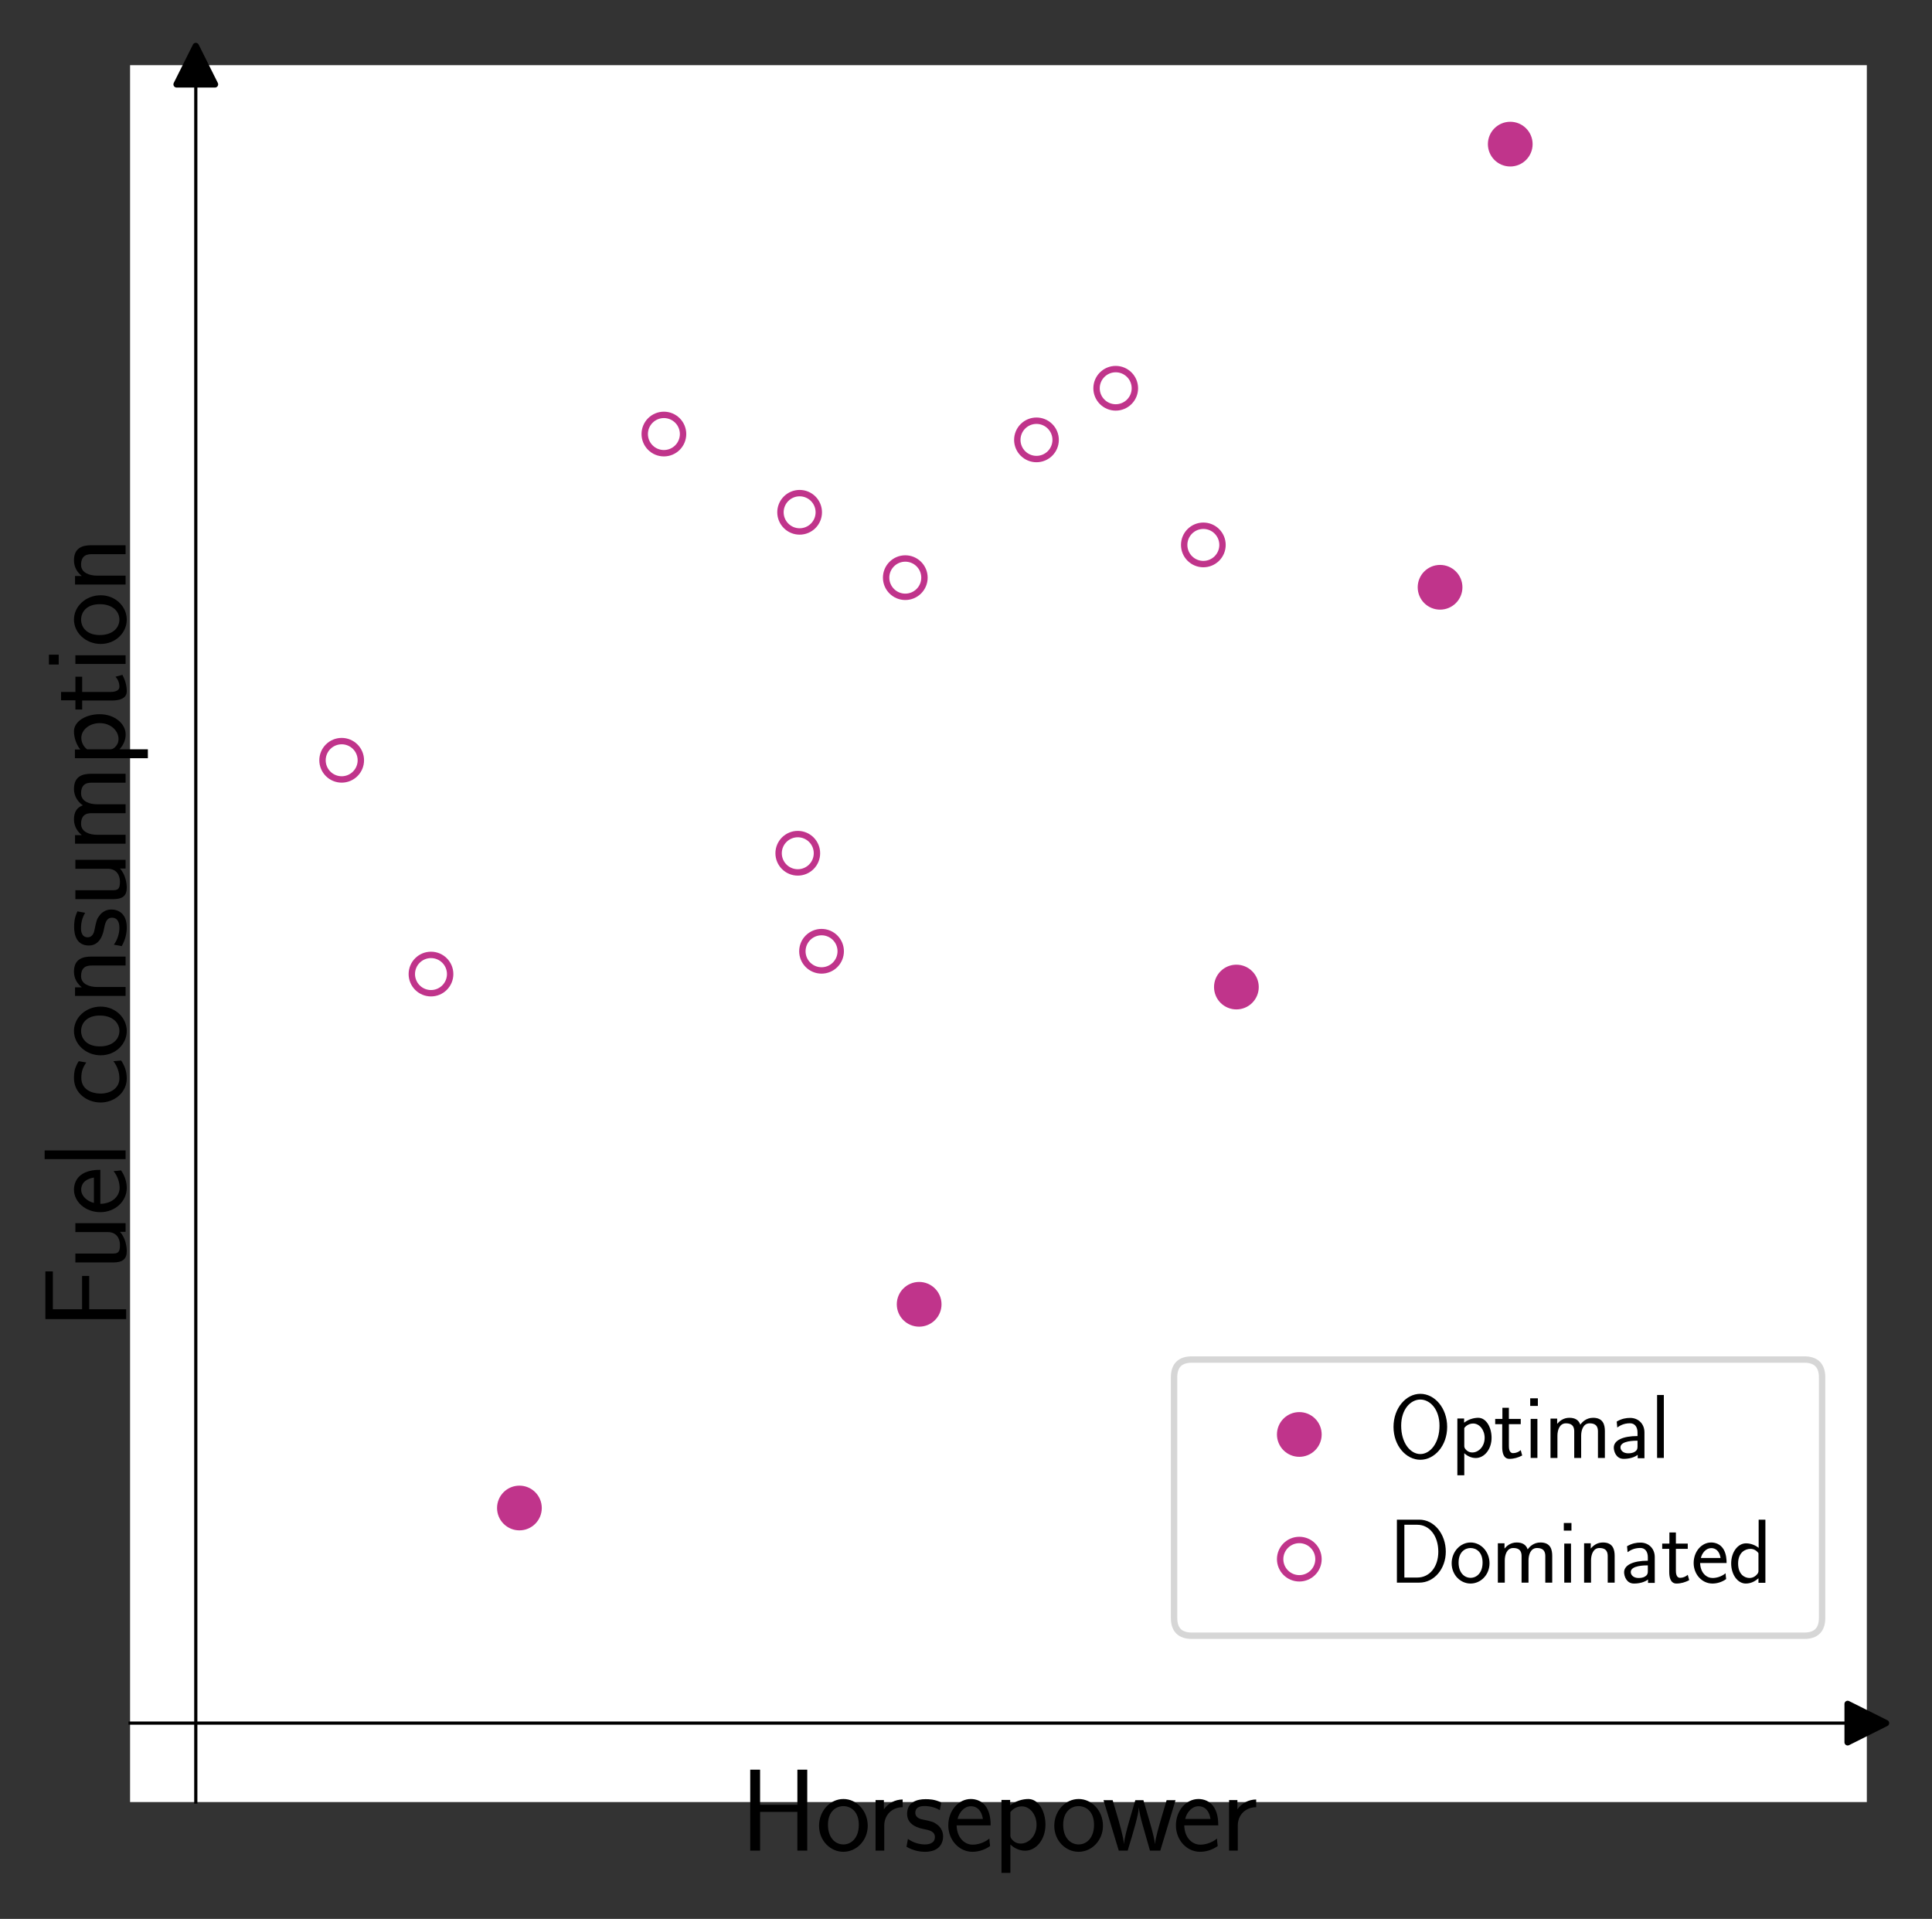 <?xml version="1.0" encoding="utf-8" standalone="no"?>
<!DOCTYPE svg PUBLIC "-//W3C//DTD SVG 1.1//EN"
  "http://www.w3.org/Graphics/SVG/1.1/DTD/svg11.dtd">
<svg xmlns:xlink="http://www.w3.org/1999/xlink" width="302.356pt" height="300.287pt" viewBox="0 0 302.356 300.287" xmlns="http://www.w3.org/2000/svg" version="1.1">
 <rect x="0" y="0" width="302.356" height="300.287" fill="#333333" stroke="none"/>
 <defs>
  <style type="text/css">*{stroke-linejoin: round; stroke-linecap: butt}</style>
 </defs>
 <g id="figure_1">
  <g id="patch_1">
   <path d="M -0 300.287 
L 302.356 300.287 
L 302.356 0 
L -0 0 
L -0 300.287 
z
" style="fill: none"/>
  </g>
  <g id="axes_1">
   <g id="patch_2">
    <path d="M 20.356 282 
L 292.156 282 
L 292.156 10.2 
L 20.356 10.2 
z
" style="fill: #ffffff"/>
   </g>
   <g id="PathCollection_1">
    <defs>
     <path id="m5c830c4031" d="M 0 3 
C 0.796 3 1.559 2.684 2.121 2.121 
C 2.684 1.559 3 0.796 3 0 
C 3 -0.796 2.684 -1.559 2.121 -2.121 
C 1.559 -2.684 0.796 -3 0 -3 
C -0.796 -3 -1.559 -2.684 -2.121 -2.121 
C -2.684 -1.559 -3 -0.796 -3 0 
C -3 0.796 -2.684 1.559 -2.121 2.121 
C -1.559 2.684 -0.796 3 0 3 
z
" style="stroke: #c0348b"/>
    </defs>
    <g clip-path="url(#pe7a9a47d73)">
     <use xlink:href="#m5c830c4031" x="236.353" y="22.555" style="fill: #c0348b; stroke: #c0348b"/>
     <use xlink:href="#m5c830c4031" x="225.369" y="91.902" style="fill: #c0348b; stroke: #c0348b"/>
     <use xlink:href="#m5c830c4031" x="193.494" y="154.461" style="fill: #c0348b; stroke: #c0348b"/>
     <use xlink:href="#m5c830c4031" x="143.847" y="204.108" style="fill: #c0348b; stroke: #c0348b"/>
     <use xlink:href="#m5c830c4031" x="81.288" y="235.984" style="fill: #c0348b; stroke: #c0348b"/>
    </g>
   </g>
   <g id="PathCollection_2">
    <defs>
     <path id="C0_0_8bb16cd628" d="M 0 3 
C 0.796 3 1.559 2.684 2.121 2.121 
C 2.684 1.559 3 0.796 3 -0 
C 3 -0.796 2.684 -1.559 2.121 -2.121 
C 1.559 -2.684 0.796 -3 0 -3 
C -0.796 -3 -1.559 -2.684 -2.121 -2.121 
C -2.684 -1.559 -3 -0.796 -3 0 
C -3 0.796 -2.684 1.559 -2.121 2.121 
C -1.559 2.684 -0.796 3 0 3 
z
"/>
    </defs>
    <g clip-path="url(#pe7a9a47d73)">
     <use xlink:href="#C0_0_8bb16cd628" x="125.141" y="80.167" style="fill: none; stroke: #c0348b"/>
    </g>
    <g clip-path="url(#pe7a9a47d73)">
     <use xlink:href="#C0_0_8bb16cd628" x="103.899" y="67.923" style="fill: none; stroke: #c0348b"/>
    </g>
    <g clip-path="url(#pe7a9a47d73)">
     <use xlink:href="#C0_0_8bb16cd628" x="174.608" y="60.759" style="fill: none; stroke: #c0348b"/>
    </g>
    <g clip-path="url(#pe7a9a47d73)">
     <use xlink:href="#C0_0_8bb16cd628" x="188.322" y="85.273" style="fill: none; stroke: #c0348b"/>
    </g>
    <g clip-path="url(#pe7a9a47d73)">
     <use xlink:href="#C0_0_8bb16cd628" x="67.449" y="152.429" style="fill: none; stroke: #c0348b"/>
    </g>
    <g clip-path="url(#pe7a9a47d73)">
     <use xlink:href="#C0_0_8bb16cd628" x="141.677" y="90.396" style="fill: none; stroke: #c0348b"/>
    </g>
    <g clip-path="url(#pe7a9a47d73)">
     <use xlink:href="#C0_0_8bb16cd628" x="124.852" y="133.523" style="fill: none; stroke: #c0348b"/>
    </g>
    <g clip-path="url(#pe7a9a47d73)">
     <use xlink:href="#C0_0_8bb16cd628" x="162.207" y="68.836" style="fill: none; stroke: #c0348b"/>
    </g>
    <g clip-path="url(#pe7a9a47d73)">
     <use xlink:href="#C0_0_8bb16cd628" x="53.472" y="118.974" style="fill: none; stroke: #c0348b"/>
    </g>
    <g clip-path="url(#pe7a9a47d73)">
     <use xlink:href="#C0_0_8bb16cd628" x="128.571" y="148.862" style="fill: none; stroke: #c0348b"/>
    </g>
   </g>
   <g id="matplotlib.axis_1">
    <g id="text_1">
     <!-- Horsepower -->
     <g transform="translate(115.794 289.599)scale(0.18 -0.18)">
      <defs>
       <path id="CMSS17-48" d="M 3674 4416 
L 3136 4416 
L 3136 2501 
L 1101 2501 
L 1101 4416 
L 563 4416 
L 563 0 
L 1101 0 
L 1101 2112 
L 3136 2112 
L 3136 0 
L 3674 0 
L 3674 4416 
z
" transform="scale(0.016)"/>
       <path id="CMSS17-6f" d="M 2829 1356 
C 2829 2176 2221 2816 1504 2816 
C 768 2816 173 2157 173 1356 
C 173 544 787 -64 1498 -64 
C 2227 -64 2829 563 2829 1356 
z
M 1504 337 
C 1050 337 659 709 659 1408 
C 659 2151 1114 2427 1498 2427 
C 1914 2427 2342 2126 2342 1408 
C 2342 683 1926 337 1504 337 
z
" transform="scale(0.016)"/>
       <path id="CMSS17-72" d="M 954 1363 
C 954 1965 1395 2368 1958 2368 
L 1958 2789 
C 1549 2789 1165 2585 934 2253 
L 934 2758 
L 480 2758 
L 480 0 
L 954 0 
L 954 1363 
z
" transform="scale(0.016)"/>
       <path id="CMSS17-73" d="M 2061 2627 
C 1683 2807 1389 2807 1197 2807 
C 742 2807 198 2648 198 2003 
C 198 1359 902 1218 1094 1179 
C 1389 1122 1715 1058 1715 740 
C 1715 337 1254 337 1171 337 
C 915 337 563 407 243 638 
L 166 210 
C 531 0 883 -64 1178 -64 
C 1965 -64 2163 416 2163 781 
C 2163 1094 1984 1305 1862 1401 
C 1651 1568 1574 1587 1050 1696 
C 960 1709 646 1779 646 2066 
C 646 2432 1050 2432 1139 2432 
C 1555 2432 1811 2303 1984 2208 
L 2061 2627 
z
" transform="scale(0.016)"/>
       <path id="CMSS17-65" d="M 2502 1377 
C 2502 1590 2490 2003 2285 2345 
C 2061 2713 1696 2816 1421 2816 
C 755 2816 192 2188 192 1375 
C 192 582 774 -64 1510 -64 
C 1798 -64 2150 19 2470 248 
C 2470 274 2458 414 2451 420 
C 2451 433 2432 630 2432 656 
C 2125 407 1773 325 1517 325 
C 1107 325 666 667 646 1377 
L 2502 1377 
z
M 698 1728 
C 781 2084 1062 2421 1421 2421 
C 1517 2421 1965 2421 2080 1728 
L 698 1728 
z
" transform="scale(0.016)"/>
       <path id="CMSS17-70" d="M 966 333 
C 1178 129 1466 -5 1773 -5 
C 2368 -5 2880 603 2880 1412 
C 2880 2159 2496 2816 1946 2816 
C 1626 2816 1242 2702 954 2472 
L 954 2765 
L 480 2765 
L 480 -1216 
L 966 -1216 
L 966 333 
z
M 966 2100 
C 1018 2176 1235 2415 1587 2415 
C 2035 2415 2394 1960 2394 1412 
C 2394 787 1958 384 1530 384 
C 1402 384 1267 415 1139 523 
C 966 674 966 768 966 857 
L 966 2100 
z
" transform="scale(0.016)"/>
       <path id="CMSS17-77" d="M 4013 2752 
L 3526 2752 
L 3187 1601 
C 3117 1358 2918 685 2893 371 
L 2886 371 
C 2874 564 2765 1024 2586 1633 
L 2259 2752 
L 1818 2752 
L 1498 1658 
C 1338 1101 1216 627 1203 371 
L 1197 371 
C 1171 749 909 1633 870 1773 
L 582 2752 
L 83 2752 
L 915 0 
L 1402 0 
C 1734 1096 1990 1943 2010 2370 
C 2022 2160 2131 1707 2195 1484 
L 2618 0 
L 3181 0 
L 4013 2752 
z
" transform="scale(0.016)"/>
      </defs>
      <use xlink:href="#CMSS17-48" transform="scale(0.996)"/>
      <use xlink:href="#CMSS17-6f" transform="translate(66.062 0)scale(0.996)"/>
      <use xlink:href="#CMSS17-72" transform="translate(110.303 0)scale(0.996)"/>
      <use xlink:href="#CMSS17-73" transform="translate(142.212 0)scale(0.996)"/>
      <use xlink:href="#CMSS17-65" transform="translate(178.126 0)scale(0.996)"/>
      <use xlink:href="#CMSS17-70" transform="translate(219.765 0)scale(0.996)"/>
      <use xlink:href="#CMSS17-6f" transform="translate(270.572 0)scale(0.996)"/>
      <use xlink:href="#CMSS17-77" transform="translate(314.813 0)scale(0.996)"/>
      <use xlink:href="#CMSS17-65" transform="translate(376.03 0)scale(0.996)"/>
      <use xlink:href="#CMSS17-72" transform="translate(417.669 0)scale(0.996)"/>
     </g>
    </g>
   </g>
   <g id="matplotlib.axis_2">
    <g id="text_2">
     <!-- Fuel consumption -->
     <g transform="translate(19.653 208.042)rotate(-90)scale(0.18 -0.18)">
      <defs>
       <path id="CMSS17-46" d="M 2918 1984 
L 2918 2373 
L 1101 2373 
L 1101 3968 
L 1882 3968 
C 1958 3968 2035 3968 2112 3968 
L 3168 3968 
L 3168 4375 
L 563 4375 
L 563 -32 
L 1101 -32 
L 1101 1984 
L 2918 1984 
z
" transform="scale(0.016)"/>
       <path id="CMSS17-75" d="M 2618 2739 
L 2131 2739 
L 2131 972 
C 2131 498 1786 306 1421 306 
C 998 306 960 447 960 709 
L 960 2739 
L 474 2739 
L 474 678 
C 474 179 646 -64 1088 -64 
C 1306 -64 1798 -13 2144 306 
L 2144 0 
L 2618 0 
L 2618 2739 
z
" transform="scale(0.016)"/>
       <path id="CMSS17-6c" d="M 947 4416 
L 474 4416 
L 474 0 
L 947 0 
L 947 4416 
z
" transform="scale(0.016)"/>
       <path id="CMSS17-63" d="M 2464 2541 
C 2464 2585 2170 2714 2093 2739 
C 1882 2816 1613 2816 1542 2816 
C 710 2816 211 2093 211 1363 
C 211 595 768 -64 1517 -64 
C 1946 -64 2253 76 2502 242 
L 2464 664 
C 2189 453 1869 337 1523 337 
C 1024 337 698 774 698 1369 
C 698 1831 909 2414 1549 2414 
C 1901 2414 2099 2343 2394 2145 
L 2464 2541 
z
" transform="scale(0.016)"/>
       <path id="CMSS17-6e" d="M 2618 1877 
C 2618 2283 2522 2816 1798 2816 
C 1389 2816 1120 2606 941 2389 
L 941 2758 
L 474 2758 
L 474 0 
L 960 0 
L 960 1559 
C 960 1964 1114 2428 1549 2428 
C 2112 2428 2131 2048 2131 1829 
L 2131 0 
L 2618 0 
L 2618 1877 
z
" transform="scale(0.016)"/>
       <path id="CMSS17-6d" d="M 4288 1877 
C 4288 2308 4179 2816 3462 2816 
C 2982 2816 2694 2516 2566 2331 
C 2451 2670 2182 2816 1798 2816 
C 1363 2816 1088 2568 941 2389 
L 941 2758 
L 474 2758 
L 474 0 
L 960 0 
L 960 1559 
C 960 1939 1101 2428 1555 2428 
C 2138 2428 2138 2016 2138 1829 
L 2138 0 
L 2624 0 
L 2624 1559 
C 2624 1939 2765 2428 3219 2428 
C 3802 2428 3802 2016 3802 1829 
L 3802 0 
L 4288 0 
L 4288 1877 
z
" transform="scale(0.016)"/>
       <path id="CMSS17-74" d="M 1069 2368 
L 1901 2368 
L 1901 2737 
L 1069 2737 
L 1069 3520 
L 614 3520 
L 614 2737 
L 109 2737 
L 109 2368 
L 602 2368 
L 602 749 
C 602 384 685 -64 1107 -64 
C 1427 -64 1722 25 2003 172 
L 1901 548 
C 1747 414 1562 337 1363 337 
C 1082 337 1069 696 1069 856 
L 1069 2368 
z
" transform="scale(0.016)"/>
       <path id="CMSS17-69" d="M 979 4183 
L 442 4183 
L 442 3648 
L 979 3648 
L 979 4183 
z
M 947 2739 
L 474 2739 
L 474 0 
L 947 0 
L 947 2739 
z
" transform="scale(0.016)"/>
      </defs>
      <use xlink:href="#CMSS17-46" transform="scale(0.996)"/>
      <use xlink:href="#CMSS17-75" transform="translate(50.687 0)scale(0.996)"/>
      <use xlink:href="#CMSS17-65" transform="translate(98.892 0)scale(0.996)"/>
      <use xlink:href="#CMSS17-6c" transform="translate(140.531 0)scale(0.996)"/>
      <use xlink:href="#CMSS17-63" transform="translate(193.941 0)scale(0.996)"/>
      <use xlink:href="#CMSS17-6f" transform="translate(235.58 0)scale(0.996)"/>
      <use xlink:href="#CMSS17-6e" transform="translate(282.423 0)scale(0.996)"/>
      <use xlink:href="#CMSS17-73" transform="translate(330.628 0)scale(0.996)"/>
      <use xlink:href="#CMSS17-75" transform="translate(366.542 0)scale(0.996)"/>
      <use xlink:href="#CMSS17-6d" transform="translate(414.747 0)scale(0.996)"/>
      <use xlink:href="#CMSS17-70" transform="translate(488.976 0)scale(0.996)"/>
      <use xlink:href="#CMSS17-74" transform="translate(537.181 0)scale(0.996)"/>
      <use xlink:href="#CMSS17-69" transform="translate(571.012 0)scale(0.996)"/>
      <use xlink:href="#CMSS17-6f" transform="translate(593.193 0)scale(0.996)"/>
      <use xlink:href="#CMSS17-6e" transform="translate(640.037 0)scale(0.996)"/>
     </g>
    </g>
   </g>
   <g id="line2d_1">
    <defs>
     <path id="m837f04bf43" d="M 3 0 
L -3 -3 
L -3 3 
z
" style="stroke: #000000; stroke-linejoin: miter"/>
    </defs>
    <g>
     <use xlink:href="#m837f04bf43" x="292.156" y="269.645" style="stroke: #000000; stroke-linejoin: miter"/>
    </g>
   </g>
   <g id="line2d_2">
    <defs>
     <path id="me3cd65d047" d="M 0 -3 
L -3 3 
L 3 3 
z
" style="stroke: #000000; stroke-linejoin: miter"/>
    </defs>
    <g>
     <use xlink:href="#me3cd65d047" x="30.641" y="10.2" style="stroke: #000000; stroke-linejoin: miter"/>
    </g>
   </g>
   <g id="patch_3">
    <path d="M 30.641 282 
L 30.641 10.2 
" style="fill: none; stroke: #000000; stroke-width: 0.5; stroke-linejoin: miter; stroke-linecap: square"/>
   </g>
   <g id="patch_4">
    <path d="M 20.356 269.645 
L 292.156 269.645 
" style="fill: none; stroke: #000000; stroke-width: 0.5; stroke-linejoin: miter; stroke-linecap: square"/>
   </g>
   <g id="legend_1">
    <g id="patch_5">
     <path d="M 186.541 255.974 
L 282.356 255.974 
Q 285.156 255.974 285.156 253.174 
L 285.156 215.55 
Q 285.156 212.75 282.356 212.75 
L 186.541 212.75 
Q 183.741 212.75 183.741 215.55 
L 183.741 253.174 
Q 183.741 255.974 186.541 255.974 
z
" style="fill: #ffffff; opacity: 0.8; stroke: #cccccc; stroke-linejoin: miter"/>
    </g>
    <g id="PathCollection_3">
     <g>
      <use xlink:href="#m5c830c4031" x="203.341" y="224.475" style="fill: #c0348b; stroke: #c0348b"/>
     </g>
    </g>
    <g id="text_3">
     <!-- Optimal -->
     <g transform="translate(217.341 228.15)scale(0.14 -0.14)">
      <defs>
       <path id="CMSS17-4f" d="M 4096 2178 
C 4096 3503 3219 4497 2214 4497 
C 1210 4497 333 3497 333 2178 
C 333 847 1222 -128 2214 -128 
C 3206 -128 4096 847 4096 2178 
z
M 2214 273 
C 1510 273 870 1057 870 2261 
C 870 3433 1549 4096 2214 4096 
C 2880 4096 3558 3433 3558 2261 
C 3558 1051 2912 273 2214 273 
z
" transform="scale(0.016)"/>
       <path id="CMSS17-61" d="M 2406 1791 
C 2406 2392 1978 2808 1402 2808 
C 1120 2808 813 2757 461 2553 
L 499 2135 
C 659 2248 934 2432 1395 2432 
C 1722 2432 1920 2180 1920 1782 
L 1920 1536 
C 896 1536 256 1238 256 726 
C 256 461 416 -64 947 -64 
C 1043 -64 1562 -64 1933 217 
L 1933 -19 
L 2406 -19 
L 2406 1791 
z
M 1920 816 
C 1920 701 1920 548 1728 434 
C 1562 325 1350 325 1261 325 
C 941 325 723 511 723 744 
C 723 1211 1722 1211 1920 1211 
L 1920 816 
z
" transform="scale(0.016)"/>
      </defs>
      <use xlink:href="#CMSS17-4f" transform="scale(0.996)"/>
      <use xlink:href="#CMSS17-70" transform="translate(69.024 0)scale(0.996)"/>
      <use xlink:href="#CMSS17-74" transform="translate(117.229 0)scale(0.996)"/>
      <use xlink:href="#CMSS17-69" transform="translate(151.061 0)scale(0.996)"/>
      <use xlink:href="#CMSS17-6d" transform="translate(173.241 0)scale(0.996)"/>
      <use xlink:href="#CMSS17-61" transform="translate(247.471 0)scale(0.996)"/>
      <use xlink:href="#CMSS17-6c" transform="translate(292.393 0)scale(0.996)"/>
     </g>
    </g>
    <g id="PathCollection_4">
     <path d="M 203.341 246.987 
C 204.136 246.987 204.9 246.671 205.462 246.108 
C 206.025 245.546 206.341 244.783 206.341 243.987 
C 206.341 243.191 206.025 242.428 205.462 241.866 
C 204.9 241.303 204.136 240.987 203.341 240.987 
C 202.545 240.987 201.782 241.303 201.219 241.866 
C 200.657 242.428 200.341 243.191 200.341 243.987 
C 200.341 244.783 200.657 245.546 201.219 246.108 
C 201.782 246.671 202.545 246.987 203.341 246.987 
L 203.341 246.987 
z
" style="fill: none; stroke: #c0348b"/>
    </g>
    <g id="text_4">
     <!-- Dominated -->
     <g transform="translate(217.341 247.662)scale(0.14 -0.14)">
      <defs>
       <path id="CMSS17-44" d="M 570 4416 
L 570 0 
L 2144 0 
C 3194 0 4000 980 4000 2170 
C 4000 3398 3194 4416 2144 4416 
L 570 4416 
z
M 1094 357 
L 1094 4059 
L 2003 4059 
C 2861 4059 3475 3277 3475 2170 
C 3475 1107 2867 357 2003 357 
L 1094 357 
z
" transform="scale(0.016)"/>
       <path id="CMSS17-64" d="M 2611 4416 
L 2138 4416 
L 2138 2438 
C 1939 2603 1613 2756 1254 2756 
C 672 2756 211 2131 211 1347 
C 211 562 666 -64 1235 -64 
C 1677 -64 1971 172 2125 306 
L 2125 -13 
L 2611 -13 
L 2611 4416 
z
M 2125 836 
C 2125 747 2125 653 1926 482 
C 1798 375 1645 325 1498 325 
C 1152 325 698 576 698 1340 
C 698 2134 1210 2368 1562 2368 
C 1798 2368 1990 2254 2125 2065 
L 2125 836 
z
" transform="scale(0.016)"/>
      </defs>
      <use xlink:href="#CMSS17-44" transform="scale(0.996)"/>
      <use xlink:href="#CMSS17-6f" transform="translate(67.543 0)scale(0.996)"/>
      <use xlink:href="#CMSS17-6d" transform="translate(114.386 0)scale(0.996)"/>
      <use xlink:href="#CMSS17-69" transform="translate(188.616 0)scale(0.996)"/>
      <use xlink:href="#CMSS17-6e" transform="translate(210.796 0)scale(0.996)"/>
      <use xlink:href="#CMSS17-61" transform="translate(259.001 0)scale(0.996)"/>
      <use xlink:href="#CMSS17-74" transform="translate(303.923 0)scale(0.996)"/>
      <use xlink:href="#CMSS17-65" transform="translate(337.755 0)scale(0.996)"/>
      <use xlink:href="#CMSS17-64" transform="translate(379.394 0)scale(0.996)"/>
     </g>
    </g>
   </g>
  </g>
 </g>
 <defs>
  <clipPath id="pe7a9a47d73">
   <rect x="20.356" y="10.2" width="271.8" height="271.8"/>
  </clipPath>
 </defs>
</svg>
